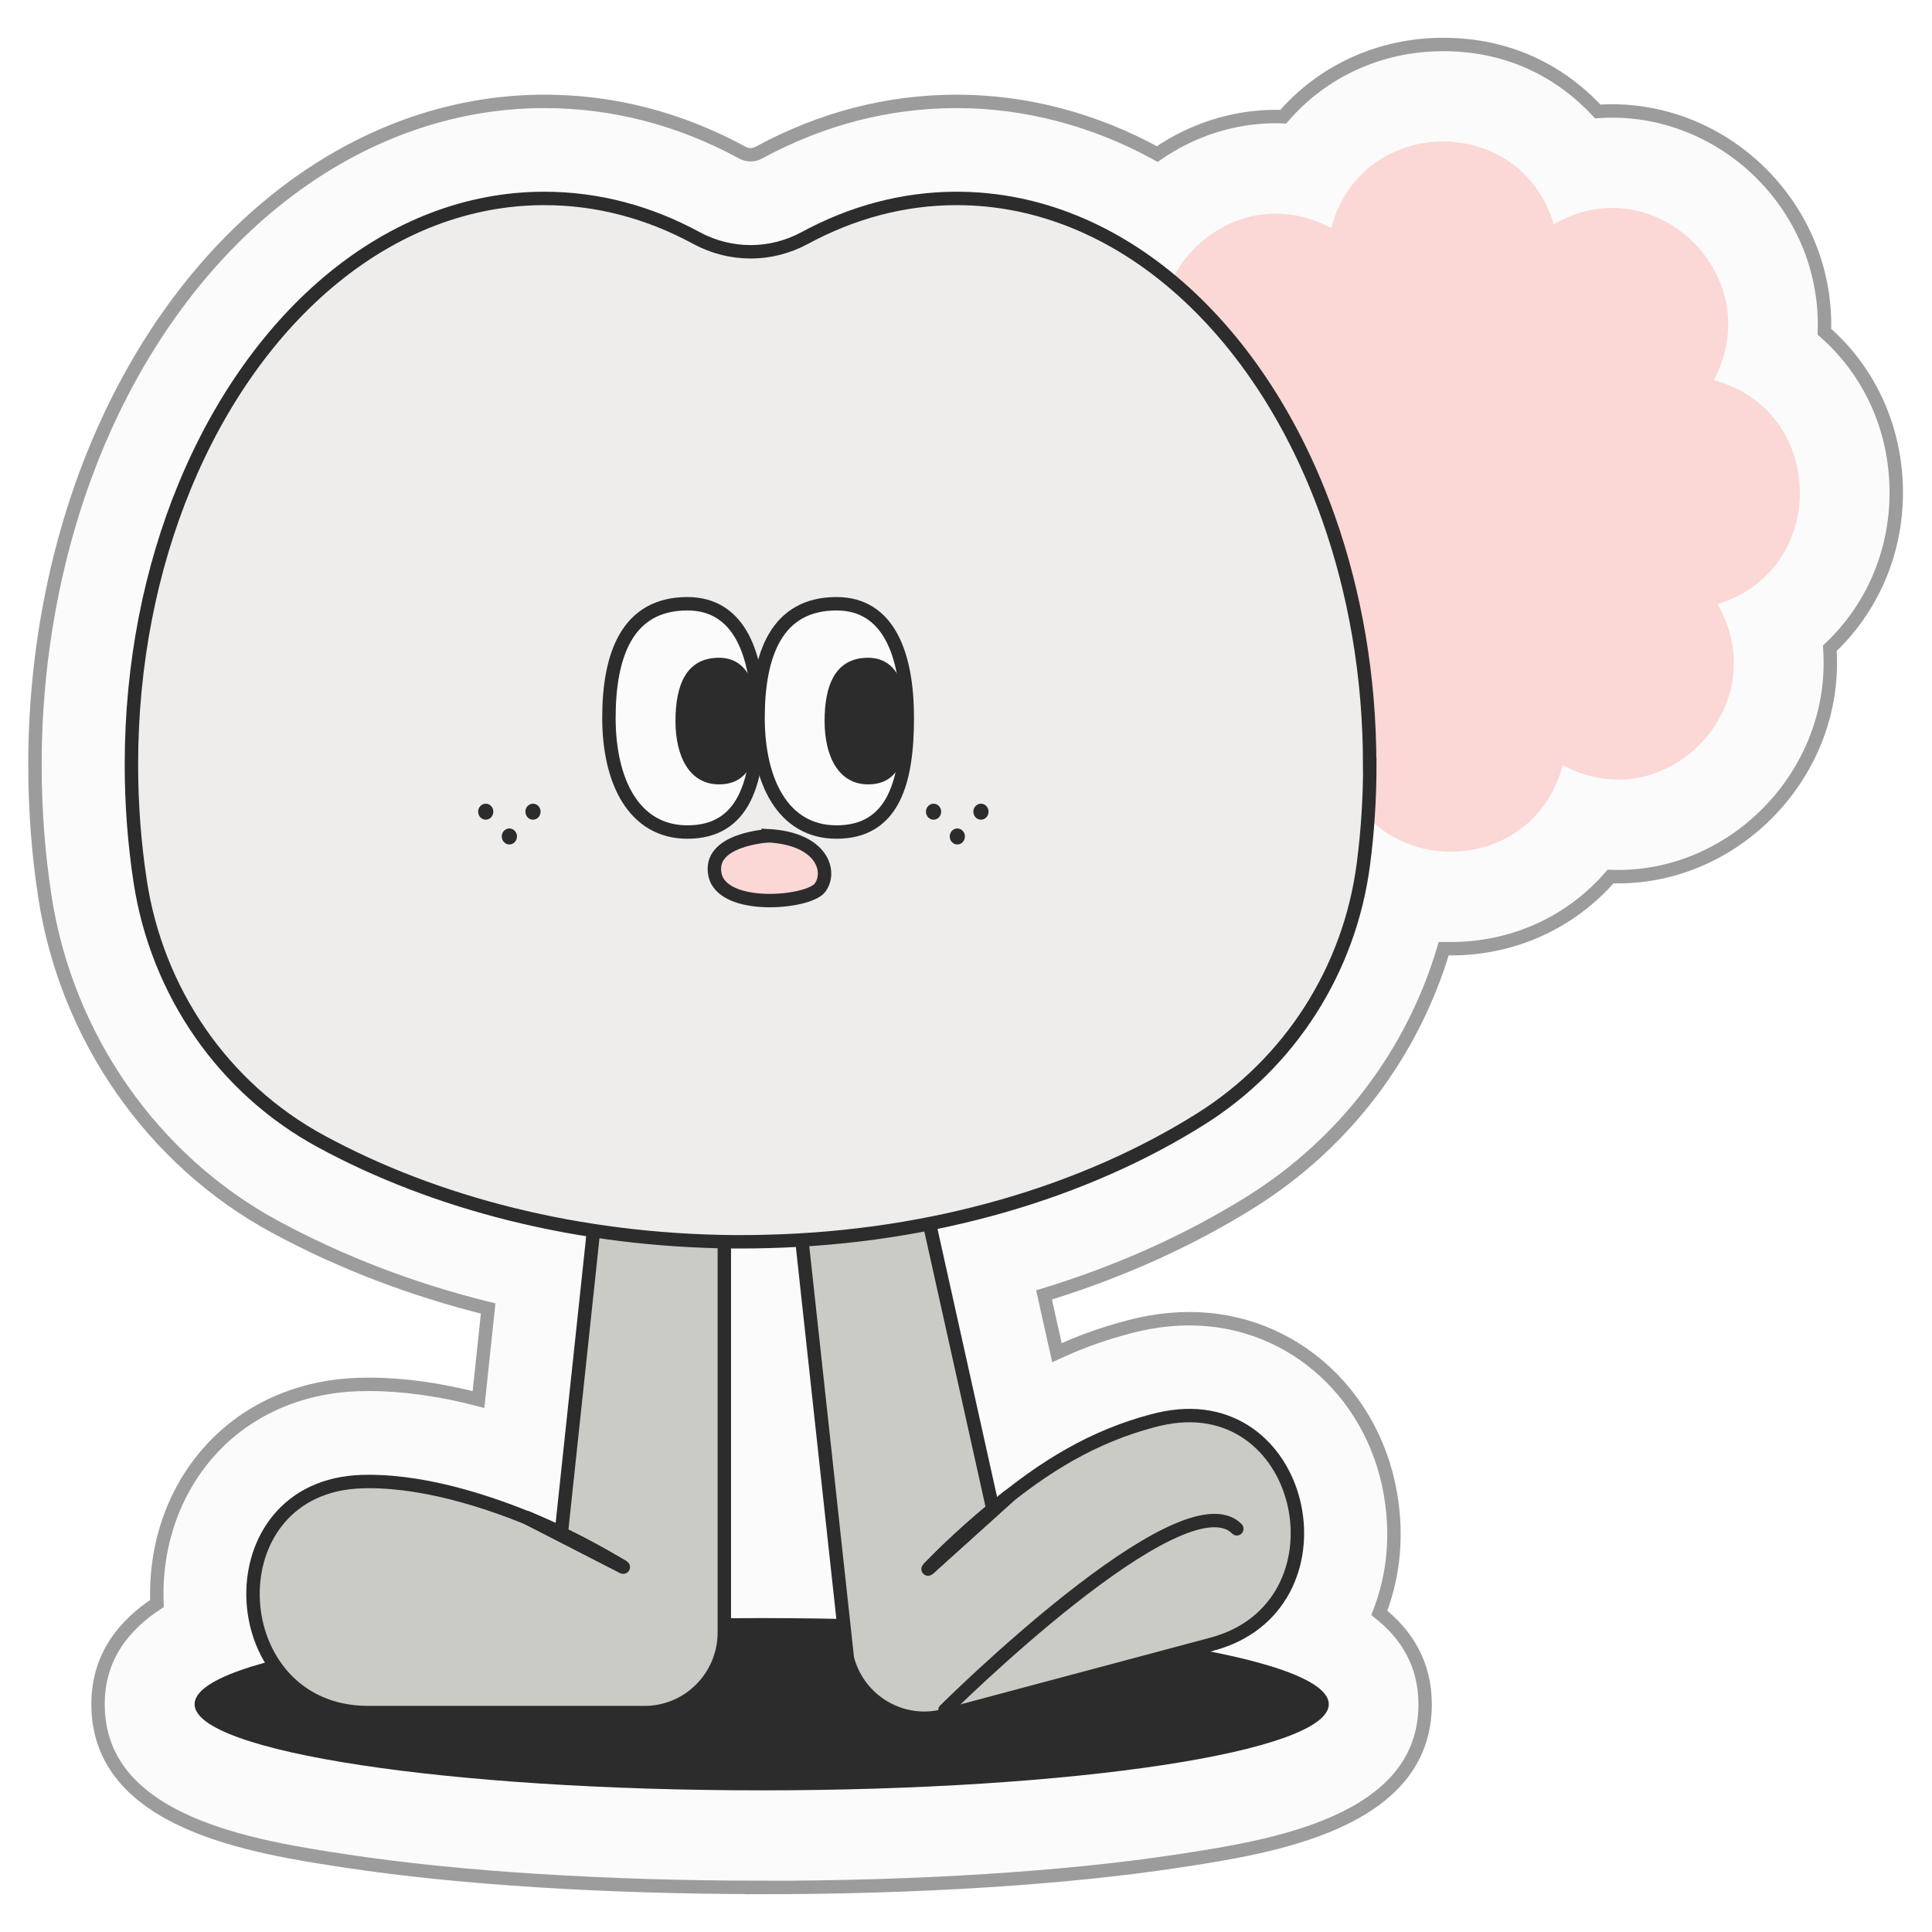 <svg width="144" height="144" viewBox="0 0 144 144" fill="none" xmlns="http://www.w3.org/2000/svg">
<g filter="url(#filter0_d_40000159_4631)">
<path d="M57.772 139.675C46.136 139.675 35.137 138.979 26.807 137.713C19.888 136.664 8.306 134.901 8.306 126.022C8.306 122.424 10.319 120.073 12.7 118.518C12.583 115.733 13.14 112.939 14.38 110.462C16.788 105.661 21.371 102.659 26.933 102.234C27.392 102.198 27.913 102.18 28.497 102.18C31.031 102.18 33.762 102.56 36.665 103.31L37.384 96.529C31.696 95.118 26.376 93.075 21.497 90.435C12.358 85.489 5.942 76.276 4.343 65.815C3.849 62.614 3.606 59.314 3.606 55.995C3.606 47.777 5.17 39.657 8.117 32.496C14.722 16.493 27.535 6.556 41.58 6.556C46.702 6.556 51.662 7.84 56.326 10.372C56.523 10.48 56.73 10.535 56.946 10.535C57.161 10.535 57.377 10.48 57.584 10.363C62.256 7.831 67.207 6.556 72.32 6.556C77.433 6.556 82.573 7.903 87.255 10.48C89.834 8.699 92.907 7.686 96.097 7.686C96.285 7.686 96.465 7.686 96.645 7.696C99.556 4.332 103.815 2.316 108.56 2.316C113.304 2.316 117.177 4.187 120.089 7.307C120.448 7.28 120.817 7.271 121.176 7.271C126.684 7.271 131.887 10.281 134.771 15.137C136.344 17.786 137.081 20.761 136.982 23.726C140.334 26.656 142.337 30.941 142.337 35.724C142.337 40.254 140.486 44.395 137.386 47.316C137.413 47.686 137.422 48.048 137.422 48.419C137.422 57.053 130.18 64.341 121.607 64.341C121.419 64.341 121.23 64.341 121.041 64.332C118.13 67.695 113.871 69.712 109.135 69.712C108.955 69.712 108.785 69.712 108.605 69.712C106.296 77.487 101.255 84.178 94.282 88.554C89.672 91.448 84.415 93.807 78.817 95.516L79.778 99.82C81.495 99.024 83.238 98.4 85.053 97.921C85.52 97.804 86.06 97.668 86.662 97.56C87.668 97.379 88.674 97.288 89.663 97.288C97.373 97.288 103.717 103.093 104.75 111.095C105.127 113.988 104.768 116.755 103.806 119.214C105.828 120.814 107.221 123.003 107.221 126.031C107.221 134.91 95.647 136.673 88.728 137.722C80.399 138.988 69.4 139.684 57.763 139.684L57.772 139.675Z" fill="#FBFBFB" stroke="#9C9C9C" stroke-miterlimit="10"/>
<path d="M117.474 56.023C115.254 64.486 103.384 64.684 100.886 56.303C93.365 60.706 84.838 52.406 88.962 44.694C80.551 42.46 80.354 30.516 88.683 28.003C84.307 20.435 92.556 11.855 100.221 16.005C102.441 7.542 114.311 7.343 116.809 15.724C124.33 11.321 132.857 19.621 128.733 27.334C137.144 29.567 137.341 41.511 129.011 44.025C133.388 51.592 125.139 60.173 117.474 56.023Z" fill="#FBD7D5"/>
<path d="M57.772 132.442C81.117 132.442 100.041 129.568 100.041 126.022C100.041 122.477 81.117 119.603 57.772 119.603C34.428 119.603 15.503 122.477 15.503 126.022C15.503 129.568 34.428 132.442 57.772 132.442Z" fill="#2C2C2C"/>
<path d="M54.987 60.372V120.67C54.987 123.97 52.327 126.646 49.047 126.646H28.443C17.651 126.646 16.707 110.281 27.472 109.458C27.805 109.431 28.146 109.422 28.497 109.422C33.016 109.422 38.228 111.095 42.838 113.247L48.472 60.381H54.987V60.372Z" fill="#CBCBC5" stroke="#2C2C2C" stroke-miterlimit="10"/>
<path d="M47.456 115.805C46.486 115.245 44.338 113.907 40.223 112.098L47.456 115.805Z" fill="#CBCBC5"/>
<path d="M47.456 115.805C46.486 115.245 44.338 113.907 40.223 112.098" stroke="#2C2C2C" stroke-miterlimit="10" stroke-linecap="round"/>
<path d="M57.772 63.925L64.161 122.623C65.005 125.814 68.249 127.713 71.421 126.863L91.334 121.547C101.766 118.762 98.504 102.704 87.892 104.675C87.559 104.738 87.227 104.811 86.895 104.901C82.528 106.067 78.915 108.21 75.006 111.483L64.062 62.243L57.763 63.925H57.772Z" fill="#CBCBC5" stroke="#2C2C2C" stroke-miterlimit="10"/>
<path d="M70.173 115.95C70.963 115.154 72.707 113.31 76.22 110.498L70.173 115.95Z" fill="#CBCBC5"/>
<path d="M70.173 115.95C70.963 115.154 72.707 113.31 76.22 110.498" stroke="#2C2C2C" stroke-miterlimit="10" stroke-linecap="round"/>
<path d="M47.457 115.805L40.341 112.153C44.384 113.934 46.496 115.254 47.457 115.805Z" fill="#FBFBFB" stroke="#2C2C2C" stroke-miterlimit="10"/>
<path d="M47.457 115.805L40.341 112.153C44.384 113.934 46.496 115.254 47.457 115.805Z" fill="#FBFBFB" stroke="#2C2C2C" stroke-miterlimit="10" stroke-linecap="round"/>
<path d="M76.13 110.579L70.173 115.95C70.865 115.254 72.293 113.753 75.016 111.484C75.357 111.203 75.735 110.896 76.13 110.579Z" fill="#FBFBFB" stroke="#2C2C2C" stroke-miterlimit="10"/>
<path d="M76.13 110.579L70.173 115.95C70.865 115.254 72.293 113.753 75.016 111.484C75.357 111.203 75.735 110.896 76.13 110.579Z" fill="#FBFBFB" stroke="#2C2C2C" stroke-miterlimit="10" stroke-linecap="round"/>
<path d="M71.431 126.465C71.431 126.465 89.142 108.861 93.186 112.948" stroke="#2C2C2C" stroke-miterlimit="10" stroke-linecap="round"/>
<path d="M103.097 55.986C103.097 58.518 102.935 60.995 102.62 63.401C101.605 71.249 97.166 78.22 90.49 82.406C81.872 87.822 70.595 91.222 58.177 91.529C57.548 91.547 56.919 91.556 56.281 91.556H55.733C44.123 91.466 33.43 88.69 24.912 84.061C17.633 80.109 12.709 72.921 11.451 64.703C11.02 61.891 10.795 58.97 10.795 55.986C10.795 48.455 12.233 41.384 14.758 35.263C20.041 22.442 30.069 13.79 41.571 13.79C45.57 13.79 49.389 14.829 52.902 16.737C55.445 18.111 58.455 18.111 60.989 16.737C64.494 14.838 68.313 13.79 72.302 13.79C84.496 13.79 95.037 23.509 100.015 37.596C101.982 43.157 103.088 49.395 103.088 55.986H103.097Z" fill="#EEEDEB" stroke="#2C2C2C" stroke-miterlimit="10"/>
<path d="M57.509 52.507C57.509 57.206 56.512 61.015 52.235 61.015C48.228 61.015 46.386 57.206 46.386 52.507C46.386 47.808 47.752 44 52.235 44C56.144 44 57.509 47.808 57.509 52.507Z" fill="#FBFBFB" stroke="#2C2C2C" stroke-miterlimit="10"/>
<path d="M68.624 52.507C68.624 57.206 67.627 61.015 63.35 61.015C59.342 61.015 57.501 57.206 57.501 52.507C57.501 47.808 58.866 44 63.35 44C67.258 44 68.624 47.808 68.624 52.507Z" fill="#FBFBFB" stroke="#2C2C2C" stroke-miterlimit="10"/>
<path d="M57.509 52.744C57.509 55.349 56.961 57.462 54.589 57.462C52.37 57.462 51.346 55.349 51.346 52.744C51.346 50.139 52.1 48.026 54.589 48.026C56.755 48.026 57.509 50.139 57.509 52.744Z" fill="#2C2C2C"/>
<path d="M68.624 52.744C68.624 55.349 68.076 57.462 65.704 57.462C63.484 57.462 62.46 55.349 62.46 52.744C62.46 50.139 63.215 48.026 65.704 48.026C67.869 48.026 68.624 50.139 68.624 52.744Z" fill="#2C2C2C"/>
<path d="M58.255 61.299C58.255 61.299 53.718 61.545 54.293 64.207C54.868 66.869 61.202 66.32 62.101 65.183C62.999 64.046 62.37 61.517 58.255 61.289V61.299Z" fill="#FBD7D5" stroke="#2C2C2C" stroke-miterlimit="10"/>
<path d="M37.203 60.096C37.516 60.096 37.77 59.829 37.77 59.499C37.77 59.169 37.516 58.902 37.203 58.902C36.891 58.902 36.638 59.169 36.638 59.499C36.638 59.829 36.891 60.096 37.203 60.096Z" fill="#2C2C2C"/>
<path d="M40.726 60.096C41.038 60.096 41.292 59.829 41.292 59.499C41.292 59.169 41.038 58.902 40.726 58.902C40.413 58.902 40.16 59.169 40.16 59.499C40.16 59.829 40.413 60.096 40.726 60.096Z" fill="#2C2C2C"/>
<path d="M38.965 61.943C39.277 61.943 39.531 61.676 39.531 61.346C39.531 61.017 39.277 60.749 38.965 60.749C38.652 60.749 38.398 61.017 38.398 61.346C38.398 61.676 38.652 61.943 38.965 61.943Z" fill="#2C2C2C"/>
<path d="M70.583 60.096C70.895 60.096 71.149 59.829 71.149 59.499C71.149 59.169 70.895 58.902 70.583 58.902C70.27 58.902 70.017 59.169 70.017 59.499C70.017 59.829 70.27 60.096 70.583 60.096Z" fill="#2C2C2C"/>
<path d="M74.114 60.096C74.426 60.096 74.68 59.829 74.68 59.499C74.68 59.169 74.426 58.902 74.114 58.902C73.801 58.902 73.548 59.169 73.548 59.499C73.548 59.829 73.801 60.096 74.114 60.096Z" fill="#2C2C2C"/>
<path d="M72.353 61.943C72.665 61.943 72.919 61.676 72.919 61.346C72.919 61.017 72.665 60.749 72.353 60.749C72.04 60.749 71.787 61.017 71.787 61.346C71.787 61.676 72.04 61.943 72.353 61.943Z" fill="#2C2C2C"/>
</g>
<defs>
<filter id="filter0_d_40000159_4631" x="0.106" y="0.816" width="143.731" height="142.368" filterUnits="userSpaceOnUse" color-interpolation-filters="sRGB">
<feFlood flood-opacity="0" result="BackgroundImageFix"/>
<feColorMatrix in="SourceAlpha" type="matrix" values="0 0 0 0 0 0 0 0 0 0 0 0 0 0 0 0 0 0 127 0" result="hardAlpha"/>
<feOffset dx="-1" dy="1"/>
<feGaussianBlur stdDeviation="1"/>
<feComposite in2="hardAlpha" operator="out"/>
<feColorMatrix type="matrix" values="0 0 0 0 0 0 0 0 0 0 0 0 0 0 0 0 0 0 0.25 0"/>
<feBlend mode="normal" in2="BackgroundImageFix" result="effect1_dropShadow_40000159_4631"/>
<feBlend mode="normal" in="SourceGraphic" in2="effect1_dropShadow_40000159_4631" result="shape"/>
</filter>
</defs>
</svg>

